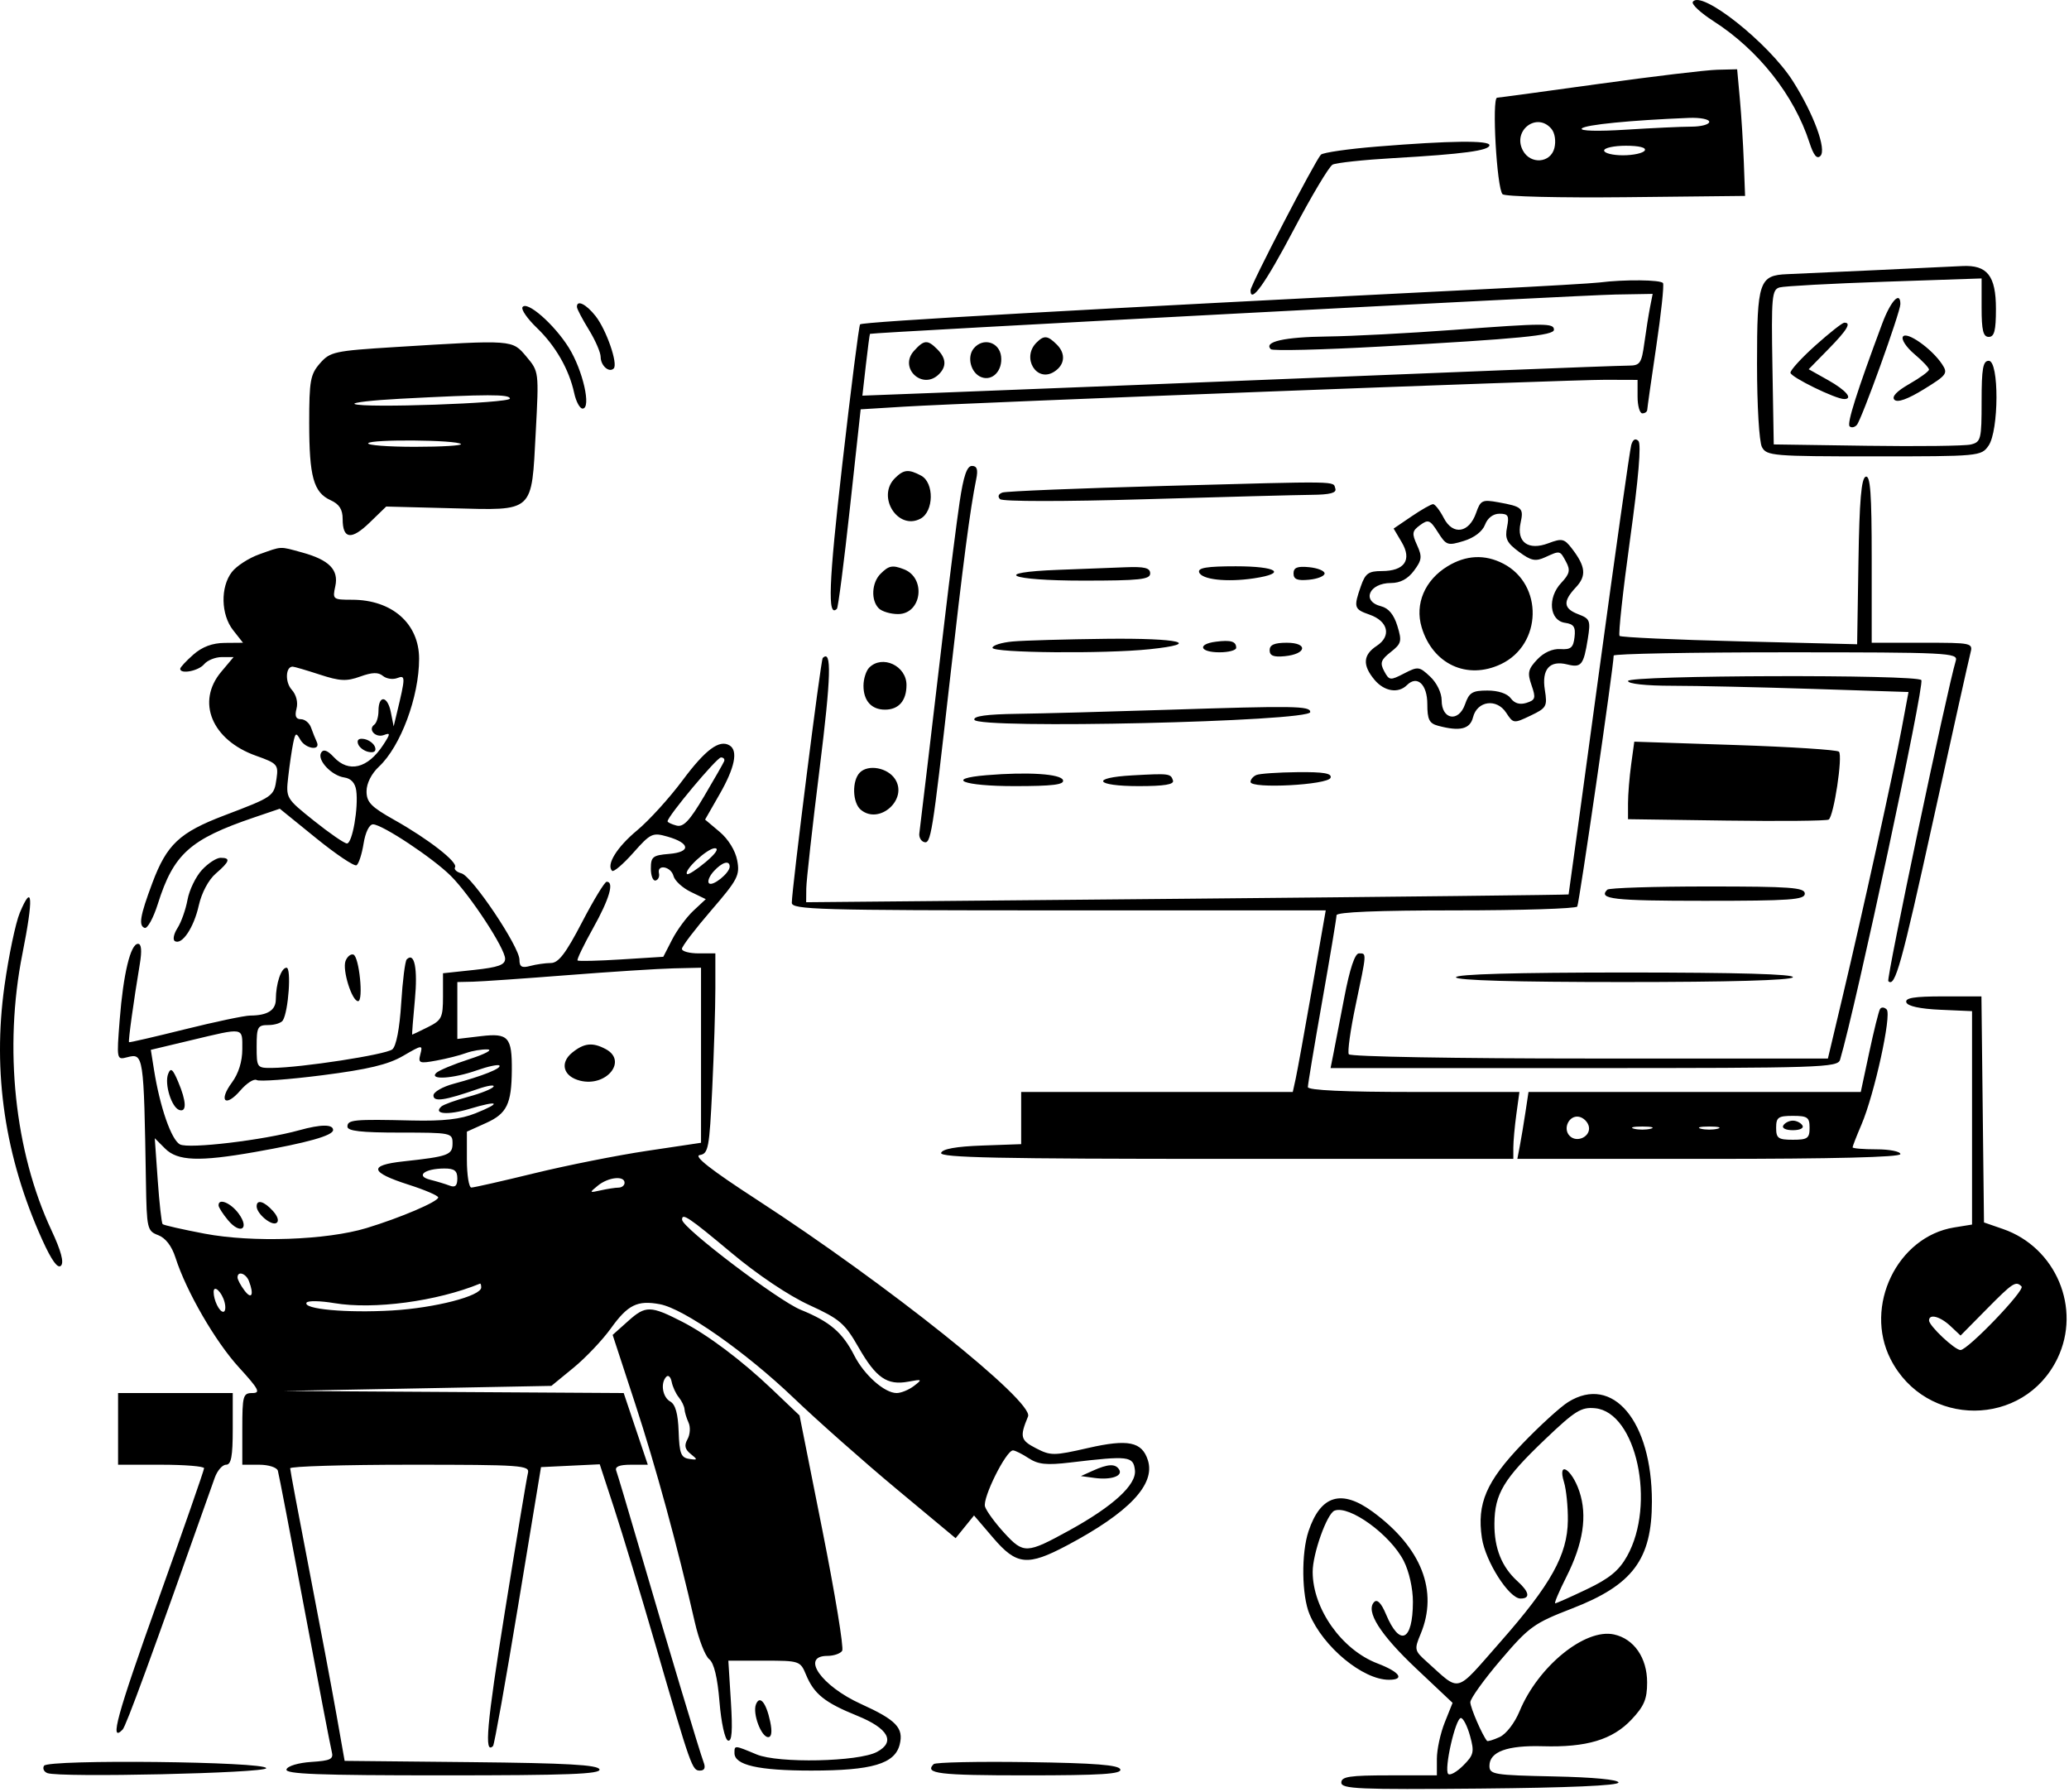 <svg width="433" height="375" viewBox="0 0 433 375" fill="none" xmlns="http://www.w3.org/2000/svg">
<path fill-rule="evenodd" clip-rule="evenodd" d="M354.268 0.402C353.965 0.892 355.913 2.701 358.596 4.423C367.999 10.457 375.47 19.909 378.683 29.838C379.548 32.511 380.244 33.362 380.972 32.634C382.314 31.292 379.58 23.861 375.207 16.966C370.137 8.973 355.921 -2.273 354.268 0.402ZM334.71 17.544C323.435 19.11 313.806 20.415 313.313 20.444C312.177 20.51 313.247 39.433 314.455 40.641C314.945 41.131 326.565 41.411 340.278 41.264L365.21 40.996L364.95 33.996C364.807 30.146 364.434 24.184 364.121 20.746L363.551 14.496L359.38 14.596C357.087 14.651 345.985 15.978 334.71 17.544ZM357.71 25.496C357.71 26.046 356.023 26.498 353.96 26.501C351.898 26.504 345.71 26.792 340.21 27.14C334.388 27.51 330.556 27.403 331.039 26.885C331.775 26.095 341.157 25.168 353.46 24.668C355.797 24.574 357.71 24.946 357.71 25.496ZM324.699 26.983C325.407 27.836 325.664 29.542 325.303 30.983C324.51 34.143 320.302 34.47 318.71 31.496C316.457 27.287 321.683 23.349 324.699 26.983ZM288.23 30.666C282.191 31.155 276.887 31.919 276.443 32.363C275.268 33.538 261.71 59.653 261.71 60.742C261.71 63.693 264.783 59.381 270.766 48.035C274.499 40.956 278.15 34.843 278.881 34.451C279.612 34.059 285.385 33.441 291.71 33.078C306.23 32.245 311.71 31.506 311.71 30.382C311.71 29.335 303.413 29.435 288.23 30.666ZM344.21 31.496C343.87 32.046 341.819 32.496 339.651 32.496C337.483 32.496 335.71 32.046 335.71 31.496C335.71 30.946 337.762 30.496 340.269 30.496C343.054 30.496 344.588 30.885 344.21 31.496ZM392.21 56.544C383.96 56.926 375.78 57.296 374.031 57.367C368.153 57.606 367.71 58.92 367.71 76.133C367.71 84.901 368.159 92.467 368.745 93.562C369.721 95.386 371.058 95.496 392.188 95.496C414.211 95.496 414.623 95.458 416.153 93.273C418.343 90.147 418.39 75.496 416.21 75.496C414.995 75.496 414.71 77.105 414.71 83.977C414.71 91.942 414.573 92.492 412.46 93.011C411.222 93.315 401.435 93.436 390.71 93.28L371.21 92.996L370.936 76.821C370.685 62.052 370.815 60.602 372.436 60.142C373.412 59.865 383.323 59.329 394.46 58.951L414.71 58.264V64.38C414.71 69.15 415.04 70.496 416.21 70.496C417.372 70.496 417.71 69.18 417.71 64.651C417.71 57.696 415.9 55.4 410.631 55.673C408.75 55.771 400.46 56.163 392.21 56.544ZM334.71 59.111C333.335 59.285 322.985 59.89 311.71 60.455C226.367 64.734 180.558 67.314 179.998 67.875C179.763 68.11 178.089 81.283 176.277 97.149C173.416 122.214 173.148 129.391 175.15 127.389C175.411 127.128 176.635 117.631 177.872 106.284L180.119 85.652L189.164 85.097C203.021 84.247 328.305 79.447 335.96 79.473L342.71 79.496V82.996C342.71 84.921 343.16 86.496 343.71 86.496C344.26 86.496 344.722 86.158 344.736 85.746C344.75 85.334 345.598 79.371 346.62 72.496C347.642 65.621 348.278 59.659 348.035 59.246C347.61 58.527 339.949 58.45 334.71 59.111ZM345.327 64.246C345.029 65.759 344.493 69.134 344.134 71.746C343.545 76.043 343.232 76.497 340.846 76.505C339.396 76.511 327.185 76.96 313.71 77.504C249.928 80.077 214.722 81.482 198.345 82.108L180.479 82.791L181.207 76.393C181.607 72.875 181.997 69.934 182.072 69.859C182.355 69.577 330.528 61.76 338.039 61.631L345.869 61.496L345.327 64.246ZM393.896 67.746C388.616 81.91 386.49 88.61 387.087 89.207C387.448 89.567 388.125 89.443 388.592 88.929C389.589 87.832 397.71 65.305 397.71 63.636C397.71 60.782 395.675 62.975 393.896 67.746ZM109.343 64.282C109.037 64.775 110.385 66.713 112.337 68.588C116.268 72.364 119.101 77.304 120.167 82.246C120.553 84.033 121.342 85.496 121.921 85.496C123.804 85.496 121.994 77.489 119.042 72.755C115.978 67.844 110.239 62.83 109.343 64.282ZM120.741 64.246C120.758 64.658 121.881 66.796 123.236 68.996C124.591 71.196 125.702 73.757 125.705 74.687C125.71 76.513 127.47 78.069 128.437 77.103C129.381 76.158 126.909 69.019 124.638 66.131C122.656 63.612 120.675 62.654 120.741 64.246ZM304.21 69.029C294.86 69.728 282.935 70.351 277.71 70.413C268.773 70.52 264.392 71.511 265.953 73.073C266.33 73.449 276.667 73.199 288.924 72.516C318.161 70.888 325.21 70.204 325.21 68.996C325.21 67.592 323.396 67.595 304.21 69.029ZM379.94 72.278C377.042 74.873 374.687 77.446 374.707 77.996C374.741 78.903 384.17 83.516 385.96 83.502C387.888 83.487 386.33 81.651 382.616 79.563L378.523 77.263L382.616 73.091C386.57 69.063 387.533 67.461 385.96 67.528C385.547 67.545 382.839 69.683 379.94 72.278ZM398.239 70.45C397.876 71.036 398.959 72.676 400.645 74.095C402.331 75.513 403.707 76.971 403.702 77.335C403.698 77.699 401.849 79.05 399.594 80.338C396.921 81.865 395.835 83.021 396.472 83.658C397.11 84.296 399.252 83.529 402.627 81.452C407.453 78.482 407.71 78.128 406.431 76.202C404.253 72.922 398.993 69.229 398.239 70.45ZM216.91 71.696C213.745 74.861 216.918 80.114 220.596 77.798C222.854 76.376 223.099 74.028 221.189 72.117C219.252 70.181 218.499 70.107 216.91 71.696ZM82.71 72.623C69.959 73.415 69.085 73.604 66.96 76.034C64.952 78.331 64.71 79.671 64.71 88.487C64.71 99.757 65.62 103.042 69.19 104.669C71.004 105.495 71.71 106.596 71.71 108.597C71.71 112.827 73.521 113.071 77.354 109.358L80.825 105.996L94.518 106.35C111.938 106.801 111.216 107.456 112.123 90.372C112.792 77.762 112.79 77.744 110.162 74.622C107.17 71.065 107.467 71.087 82.71 72.623ZM191.285 73.413C188.031 77.009 193.079 81.727 196.51 78.296C198.14 76.666 198.018 74.946 196.139 73.067C194.107 71.036 193.39 71.087 191.285 73.413ZM203.79 72.9C202.29 74.707 203.177 78.077 205.375 78.921C207.702 79.814 209.856 77.554 209.511 74.582C209.159 71.558 205.738 70.552 203.79 72.9ZM106.71 83.406C106.71 84.377 75.897 85.449 74.21 84.537C73.66 84.239 77.935 83.747 83.71 83.442C101.966 82.478 106.71 82.471 106.71 83.406ZM96.462 92.914C96.782 93.234 92.442 93.496 86.818 93.496C81.194 93.496 76.8 93.158 77.055 92.746C77.588 91.882 95.586 92.038 96.462 92.914ZM341.38 93.145C341.089 94.163 338.037 115.696 334.597 140.996C331.158 166.296 328.313 187.071 328.277 187.162C328.24 187.253 292.323 187.657 248.46 188.061L168.71 188.794L168.739 185.895C168.755 184.301 170.018 172.957 171.547 160.687C173.929 141.569 174.088 135.785 172.18 137.693C171.77 138.103 165.71 186.071 165.71 188.906C165.71 190.34 171.177 190.496 221.58 190.496H277.45L274.611 206.716C273.05 215.637 271.497 224.187 271.162 225.716L270.551 228.496H242.131H213.71V233.956V239.415L205.54 239.706C200.111 239.899 197.232 240.415 196.957 241.246C196.629 242.237 209.006 242.496 256.627 242.496H316.71V240.136C316.71 238.837 316.996 235.687 317.346 233.136L317.982 228.496H295.846C281.445 228.496 273.71 228.139 273.71 227.474C273.71 226.913 275.06 218.822 276.71 209.496C278.36 200.17 279.71 192.079 279.71 191.518C279.71 190.849 288.34 190.496 304.651 190.496C318.369 190.496 329.815 190.135 330.088 189.693C330.499 189.028 337.71 139.344 337.71 137.179C337.71 136.803 353.94 136.496 373.777 136.496C407.664 136.496 409.813 136.602 409.311 138.246C407.515 144.141 394.726 204.845 395.184 205.303C396.59 206.709 397.922 201.931 404.612 171.496C408.541 153.621 412.023 137.984 412.349 136.746C412.938 134.517 412.846 134.496 402.327 134.496H391.71V116.913C391.71 103.291 391.428 99.423 390.46 99.745C389.539 100.051 389.138 104.715 388.936 117.485L388.661 134.81L364.069 134.203C350.544 133.87 339.238 133.357 338.945 133.064C338.651 132.771 339.638 123.692 341.136 112.889C342.908 100.114 343.52 92.906 342.885 92.271C342.25 91.636 341.724 91.942 341.38 93.145ZM200.836 105.008C200.221 109.139 198.806 120.277 197.691 129.758C194.818 154.19 192.615 172.762 192.397 174.392C192.294 175.16 192.719 175.967 193.341 176.186C194.813 176.703 195.095 174.959 198.71 142.996C201.605 117.396 203.035 106.473 204.307 100.246C204.716 98.247 204.471 97.496 203.411 97.496C202.362 97.496 201.64 99.605 200.836 105.008ZM187.281 100.067C183.411 103.938 187.921 111.059 192.643 108.532C195.443 107.033 195.532 101.007 192.776 99.531C190.148 98.125 189.124 98.225 187.281 100.067ZM243.71 101.682C225.835 102.169 210.572 102.79 209.793 103.064C208.943 103.363 208.742 103.916 209.293 104.448C209.825 104.962 222.588 104.969 239.71 104.463C255.935 103.984 271.61 103.571 274.543 103.544C278.35 103.51 279.757 103.138 279.46 102.246C278.922 100.627 281.187 100.663 243.71 101.682ZM308.919 107.327C307.451 111.537 304.063 112.079 302.164 108.408C301.336 106.806 300.325 105.496 299.916 105.496C299.508 105.496 297.483 106.645 295.417 108.049L291.66 110.602L293.362 113.484C295.541 117.174 293.928 119.496 289.185 119.496C286.406 119.496 285.738 119.976 284.808 122.645C283.253 127.104 283.367 127.48 286.61 128.611C290.525 129.976 291.249 133.097 288.125 135.144C285.247 137.03 285.103 139.189 287.654 142.246C289.686 144.683 292.638 145.168 294.443 143.363C296.584 141.222 298.71 143.207 298.71 147.348C298.71 150.562 299.113 151.371 300.96 151.866C305.535 153.092 307.651 152.58 308.274 150.097C309.138 146.654 313.207 146.079 315.198 149.118C316.706 151.419 316.783 151.429 320.311 149.747C323.669 148.145 323.856 147.811 323.308 144.384C322.613 140.036 324.307 138.106 328.005 139.034C330.935 139.769 331.42 139.164 332.298 133.673C332.907 129.862 332.754 129.463 330.334 128.543C327.164 127.338 327.024 125.855 329.804 122.896C332.063 120.491 331.853 118.519 328.936 114.741C327.366 112.709 326.883 112.604 324.032 113.68C319.835 115.265 317.343 113.442 318.224 109.432C318.911 106.306 318.589 106.007 313.567 105.102C310.205 104.496 309.846 104.668 308.919 107.327ZM315.39 110.348C314.918 112.707 315.347 113.591 317.874 115.459C320.427 117.347 321.329 117.535 323.366 116.607C326.53 115.165 326.454 115.148 327.76 117.59C328.683 119.315 328.499 120.091 326.719 121.986C323.808 125.085 324.266 129.862 327.519 130.323C329.371 130.586 329.767 131.18 329.519 133.323C329.265 135.523 328.742 135.965 326.563 135.822C324.908 135.713 323.084 136.534 321.695 138.012C319.789 140.041 319.622 140.806 320.523 143.391C321.453 146.059 321.332 146.481 319.468 147.073C318.077 147.514 316.96 147.191 316.176 146.119C315.452 145.129 313.549 144.496 311.298 144.496C308.126 144.496 307.464 144.903 306.598 147.387C305.265 151.212 301.71 150.606 301.71 146.554C301.71 144.988 300.698 142.894 299.312 141.592C297.031 139.449 296.765 139.416 293.85 140.923C290.942 142.427 290.731 142.403 289.684 140.447C288.759 138.719 288.98 138.072 291.052 136.442C293.302 134.671 293.427 134.183 292.441 130.972C291.715 128.606 290.594 127.254 289.035 126.863C284.873 125.818 286.497 121.996 291.102 121.996C293.043 121.996 294.625 121.151 295.913 119.426C297.579 117.194 297.664 116.49 296.56 114.067C295.441 111.611 295.517 111.11 297.196 109.883C298.913 108.627 299.285 108.776 300.939 111.389C302.673 114.128 302.974 114.228 306.343 113.194C308.529 112.523 310.249 111.208 310.785 109.797C311.324 108.381 312.487 107.496 313.81 107.496C315.641 107.496 315.875 107.92 315.39 110.348ZM54.248 115.995C52.069 116.771 49.492 118.439 48.521 119.701C46.101 122.845 46.225 128.61 48.783 131.861L50.855 134.496L47.033 134.528C44.445 134.549 42.321 135.341 40.46 136.98C38.948 138.311 37.71 139.647 37.71 139.948C37.71 141.137 41.538 140.408 42.71 138.996C43.395 138.171 45.065 137.496 46.421 137.496H48.888L46.299 140.573C41.01 146.858 44.33 154.858 53.59 158.147C58.03 159.724 58.289 160.012 57.874 162.911C57.34 166.651 57.271 166.7 46.927 170.635C37.568 174.196 34.898 176.705 31.879 184.774C29.32 191.613 28.963 193.701 30.271 194.163C30.855 194.368 32.096 192.113 33.029 189.152C36.324 178.701 39.757 175.614 53.143 171.063L58.554 169.224L66.168 175.397C70.355 178.792 74.156 181.338 74.614 181.055C75.072 180.772 75.737 178.73 76.09 176.518C76.468 174.155 77.283 172.496 78.067 172.496C79.977 172.496 90.641 179.567 94.379 183.313C98.444 187.385 105.71 198.485 105.71 200.621C105.71 201.904 104.288 202.415 99.21 202.959L92.71 203.655V208.502C92.71 212.941 92.444 213.482 89.556 214.923C87.822 215.788 86.342 216.496 86.268 216.496C86.193 216.496 86.443 213.234 86.822 209.246C87.448 202.66 86.741 199.132 85.12 200.753C84.777 201.096 84.256 205.226 83.962 209.931C83.633 215.218 82.924 218.904 82.106 219.582C80.787 220.677 63.122 223.404 56.96 223.464C53.77 223.495 53.71 223.413 53.71 218.996C53.71 214.892 53.925 214.496 56.151 214.496C57.494 214.496 58.863 214.057 59.195 213.52C60.374 211.612 61.012 202.496 59.966 202.496C58.848 202.496 57.745 205.762 57.724 209.139C57.709 211.398 55.977 212.489 52.378 212.507C51.186 212.512 45.035 213.805 38.71 215.379C32.385 216.953 27.118 218.169 27.006 218.081C26.8 217.92 27.949 209.575 29.256 201.746C29.726 198.93 29.601 197.496 28.885 197.496C27.317 197.496 25.803 203.773 25.049 213.404C24.396 221.738 24.41 221.808 26.611 221.232C30.048 220.333 30.103 220.7 30.541 247.271C30.703 257.128 30.808 257.583 33.112 258.459C34.653 259.045 35.951 260.739 36.733 263.184C38.983 270.216 45.051 280.708 50.002 286.125C54.174 290.69 54.596 291.496 52.81 291.496C50.863 291.496 50.71 292.043 50.71 298.996V306.496H54.241C56.199 306.496 57.941 307.053 58.15 307.746C58.357 308.434 60.872 321.529 63.738 336.846C66.605 352.164 69.166 365.525 69.431 366.538C69.842 368.107 69.209 368.424 65.139 368.687C62.45 368.861 60.187 369.542 59.955 370.246C59.631 371.229 66.624 371.496 92.71 371.496C118.799 371.496 125.788 371.229 125.46 370.246C125.144 369.297 118.671 368.932 98.585 368.73L72.125 368.464L70.403 358.73C69.457 353.376 66.895 339.771 64.712 328.496C62.528 317.221 60.735 307.659 60.726 307.246C60.717 306.833 72.012 306.496 85.827 306.496C109.255 306.496 110.913 306.614 110.486 308.246C110.235 309.208 108.065 322.241 105.664 337.207C101.842 361.029 101.295 367.244 103.186 365.353C103.448 365.091 105.813 351.854 108.442 335.936L113.222 306.996L119.368 306.701L125.515 306.406L128.559 315.701C130.233 320.813 134.085 333.546 137.119 343.996C144.642 369.908 144.849 370.496 146.485 370.496C147.446 370.496 147.7 369.914 147.25 368.746C146.46 366.695 139.689 344.143 133.666 323.496C131.34 315.521 129.225 308.434 128.966 307.746C128.645 306.893 129.62 306.496 132.034 306.496H135.573L133.051 298.996L130.529 291.496L94.87 291.277L59.21 291.057L87.304 290.527L115.398 289.996L120.02 286.207C122.562 284.123 126.078 280.419 127.833 277.975C131.397 273.011 133.395 272.027 138.108 272.911C143.126 273.852 156.037 282.895 166.08 292.502C171.102 297.306 180.786 305.878 187.6 311.552L199.99 321.868L201.917 319.489L203.843 317.11L207.854 321.803C212.748 327.528 215.042 327.761 223.319 323.373C236.245 316.52 241.84 310.631 240.233 305.569C238.998 301.677 236.1 301.08 227.727 302.992C220.522 304.638 219.89 304.64 216.798 303.042C213.553 301.363 213.379 300.662 215.148 296.391C216.425 293.309 185.738 268.791 158.324 250.99C148.813 244.814 145.089 241.902 146.439 241.696C148.244 241.421 148.458 240.288 149.057 227.788C149.416 220.304 149.71 210.876 149.71 206.838V199.496H146.21C144.285 199.496 142.71 199.072 142.71 198.553C142.71 198.034 145.458 194.425 148.817 190.532C154.403 184.058 154.87 183.161 154.283 180.035C153.9 177.992 152.419 175.587 150.602 174.058L147.561 171.5L150.636 166.126C153.778 160.634 154.498 157.101 152.701 155.99C150.568 154.672 147.645 156.839 142.842 163.295C140.1 166.98 135.83 171.679 133.353 173.737C129.101 177.27 126.825 180.945 128.101 182.22C128.416 182.536 130.408 180.84 132.526 178.453C136.169 174.348 136.561 174.164 139.716 175.069C144.478 176.435 144.636 178.302 140.022 178.682C136.606 178.963 136.21 179.282 136.21 181.746C136.21 183.258 136.657 184.383 137.203 184.246C137.749 184.109 138.067 183.434 137.909 182.746C137.452 180.756 140.425 181.299 140.949 183.301C141.208 184.294 142.835 185.791 144.564 186.628L147.707 188.15L145.111 190.573C143.683 191.906 141.683 194.619 140.666 196.602L138.817 200.207L130.013 200.761C125.171 201.065 121.056 201.164 120.869 200.98C120.681 200.797 122.144 197.757 124.119 194.225C127.537 188.114 128.598 184.482 126.96 184.508C126.548 184.514 124.222 188.339 121.792 193.008C118.41 199.506 116.886 201.499 115.292 201.51C114.147 201.517 112.197 201.795 110.96 202.126C109.201 202.598 108.71 202.312 108.71 200.816C108.71 198.099 98.792 183.33 96.578 182.751C95.563 182.486 94.955 181.909 95.226 181.47C95.876 180.418 89.647 175.571 82.46 171.534C77.653 168.834 76.71 167.858 76.71 165.575C76.71 163.924 77.737 161.886 79.307 160.42C83.846 156.184 87.71 145.804 87.71 137.848C87.71 130.48 82.042 125.496 73.663 125.496C69.676 125.496 69.57 125.411 70.168 122.685C70.927 119.229 68.889 117.154 63.21 115.601C58.419 114.291 59.118 114.26 54.248 115.995ZM302.947 118.493C298.172 121.404 296.06 126.382 297.525 131.271C299.835 138.981 307.048 142.328 314.122 138.971C322.738 134.882 323.031 122.299 314.611 117.945C310.756 115.951 306.812 116.136 302.947 118.493ZM184.281 120.067C182.416 121.932 182.227 125.613 183.91 127.296C184.57 127.956 186.381 128.496 187.935 128.496C192.903 128.496 193.888 120.93 189.156 119.114C186.757 118.193 186.009 118.34 184.281 120.067ZM221.46 119.241C207.21 119.783 211.196 121.496 226.71 121.496C238.488 121.496 240.71 121.258 240.71 119.996C240.71 118.827 239.551 118.541 235.46 118.702C232.573 118.815 226.273 119.057 221.46 119.241ZM250.954 119.746C251.46 121.287 256.733 121.87 262.434 121.015C269.482 119.958 267.273 118.496 258.627 118.496C252.608 118.496 250.648 118.815 250.954 119.746ZM270.71 119.996C270.71 121.229 271.497 121.547 273.96 121.309C275.748 121.137 277.21 120.546 277.21 119.996C277.21 119.446 275.748 118.855 273.96 118.683C271.497 118.445 270.71 118.763 270.71 119.996ZM211.96 134.228C209.622 134.439 207.71 135.035 207.71 135.553C207.71 136.627 231.116 136.841 240.563 135.854C251.829 134.676 246.899 133.494 231.46 133.671C223.073 133.767 214.298 134.018 211.96 134.228ZM254.46 134.277C250.494 134.785 251.072 136.496 255.21 136.496C257.135 136.496 258.71 136.073 258.71 135.555C258.71 134.209 257.599 133.875 254.46 134.277ZM265.71 136.059C265.71 137.215 266.538 137.541 268.883 137.309C273.467 136.857 273.812 134.496 269.293 134.496C266.71 134.496 265.71 134.932 265.71 136.059ZM181.91 139.696C181.25 140.356 180.71 142.066 180.71 143.496C180.71 146.64 182.38 148.496 185.21 148.496C188.084 148.496 189.71 146.629 189.71 143.331C189.71 139.312 184.652 136.954 181.91 139.696ZM66.897 141.152C71.129 142.536 72.52 142.605 75.383 141.57C77.884 140.665 79.164 140.628 80.132 141.431C80.86 142.036 82.211 142.241 83.134 141.887C84.885 141.215 84.88 141.638 83.048 149.246L82.386 151.996L81.788 148.996C81.103 145.558 79.21 145.375 79.21 148.746C79.21 149.984 78.815 151.283 78.332 151.634C76.921 152.66 78.62 154.468 80.366 153.798C81.744 153.269 81.72 153.551 80.193 155.882C76.966 160.807 72.987 161.784 69.854 158.421C68.535 157.004 67.698 156.707 67.218 157.484C66.284 158.995 69.366 162.305 72.064 162.69C73.456 162.888 74.33 163.842 74.55 165.403C75.053 168.959 73.737 176.496 72.614 176.496C72.078 176.496 68.979 174.366 65.726 171.763C59.822 167.039 59.813 167.023 60.326 162.513C60.608 160.029 61.07 156.877 61.353 155.51C61.806 153.316 61.98 153.228 62.838 154.76C63.94 156.73 67.199 157.188 66.294 155.246C65.973 154.559 65.434 153.209 65.094 152.246C64.755 151.283 63.802 150.496 62.977 150.496C61.921 150.496 61.648 149.841 62.055 148.283C62.403 146.955 62.001 145.37 61.051 144.32C59.625 142.745 59.753 139.496 61.241 139.496C61.567 139.496 64.112 140.241 66.897 141.152ZM340.71 142.496C340.71 143.09 344.462 143.497 349.96 143.499C355.047 143.5 368.255 143.794 379.311 144.153L399.412 144.804L397.992 152.4C396.295 161.478 389.79 190.993 385.573 208.746L382.544 221.496H332.686C304.623 221.496 282.588 221.107 282.278 220.606C281.975 220.116 282.617 215.504 283.703 210.356C286.063 199.174 286.043 199.496 284.404 199.496C283.551 199.496 282.483 202.705 281.327 208.746C280.353 213.834 279.309 219.233 279.008 220.746L278.46 223.496H331.518C381.185 223.496 384.608 223.384 385.092 221.746C388.431 210.448 402.782 143.421 402.098 142.315C401.344 141.094 340.71 141.273 340.71 142.496ZM244.21 148.529C232.11 148.921 218.01 149.3 212.877 149.369C206.504 149.456 203.661 149.85 203.915 150.611C204.581 152.608 274.21 151.008 274.21 148.996C274.21 147.714 270.908 147.663 244.21 148.529ZM74.928 155.65C75.174 156.391 76.178 157.151 77.158 157.342C78.298 157.562 78.779 157.202 78.492 156.342C78.246 155.601 77.242 154.841 76.262 154.65C75.122 154.43 74.641 154.79 74.928 155.65ZM341.366 159.986C341.005 162.62 340.71 166.27 340.71 168.096V171.417L361.309 171.707C372.639 171.866 382.267 171.771 382.705 171.496C383.773 170.825 385.689 158.185 384.857 157.292C384.496 156.904 374.711 156.274 363.112 155.892L342.023 155.196L341.366 159.986ZM151.543 159.305C151.36 159.75 149.463 163.067 147.327 166.677C144.313 171.771 143.027 173.13 141.577 172.751C140.55 172.482 139.71 172.081 139.71 171.858C139.71 170.814 150.012 158.496 150.885 158.496C151.43 158.496 151.727 158.86 151.543 159.305ZM179.953 161.653C178.263 163.343 178.383 167.98 180.155 169.45C184.048 172.682 190.097 167.232 187.309 163.005C185.743 160.633 181.714 159.892 179.953 161.653ZM206.46 162.21C197.612 162.947 201.564 164.496 212.293 164.496C220.313 164.496 222.777 164.193 222.464 163.246C222.032 161.935 215.127 161.488 206.46 162.21ZM236.96 162.247C228.128 162.734 229.172 164.496 238.293 164.496C243.703 164.496 245.763 164.156 245.481 163.309C244.995 161.852 244.725 161.818 236.96 162.247ZM262.96 162.158C262.273 162.436 261.71 163.093 261.71 163.62C261.71 165.107 277.962 164.259 278.463 162.746C278.77 161.817 276.991 161.516 271.543 161.575C267.51 161.618 263.648 161.881 262.96 162.158ZM147.672 180.398C145.768 181.995 144.021 183.118 143.789 182.895C143.022 182.153 148.031 177.496 149.597 177.496C150.538 177.496 149.793 178.621 147.672 180.398ZM42.267 182.029C40.977 183.421 39.615 186.234 39.241 188.279C38.868 190.323 37.925 192.985 37.147 194.194C36.369 195.403 36.117 196.63 36.587 196.92C38.068 197.835 40.555 194.143 41.599 189.481C42.196 186.817 43.64 184.102 45.157 182.794C48.101 180.255 48.332 179.496 46.162 179.496C45.311 179.496 43.558 180.636 42.267 182.029ZM152.71 181.341C152.71 182.681 149.119 185.572 148.377 184.829C148.008 184.46 148.451 183.334 149.363 182.327C151.112 180.395 152.71 179.924 152.71 181.341ZM336.377 186.163C334.403 188.136 337.536 188.496 356.71 188.496C374.71 188.496 377.71 188.282 377.71 186.996C377.71 185.712 374.784 185.496 357.377 185.496C346.193 185.496 336.743 185.796 336.377 186.163ZM4.143 191.003C3.266 193.101 1.825 199.967 0.941 206.26C-1.61 224.409 1.025 242.149 8.84 259.427C10.796 263.751 12.079 265.527 12.757 264.849C13.436 264.17 12.782 261.736 10.761 257.418C3.051 240.942 0.774 219.263 4.688 199.604C7.033 187.827 6.827 184.578 4.143 191.003ZM72.315 201.083C71.601 202.945 73.645 209.496 74.94 209.496C76.113 209.496 75.171 200.15 73.958 199.745C73.407 199.562 72.668 200.164 72.315 201.083ZM146.71 220.812V239.128L135.42 240.816C129.211 241.744 118.608 243.852 111.859 245.5C105.111 247.148 99.166 248.496 98.649 248.496C98.133 248.496 97.71 245.864 97.71 242.648V236.8L101.731 234.986C106.067 233.031 107.052 231.019 107.113 223.996C107.174 217.014 106.39 216.137 100.689 216.812L95.71 217.402V211.449V205.496L98.96 205.422C100.747 205.381 109.635 204.766 118.71 204.055C127.785 203.344 137.798 202.702 140.96 202.629L146.71 202.496V220.812ZM304.71 204.496C304.71 205.144 317.024 205.496 339.651 205.496C361.866 205.496 374.817 205.132 375.21 204.496C375.618 203.836 363.72 203.496 340.269 203.496C317.23 203.496 304.71 203.848 304.71 204.496ZM398.956 209.746C399.218 210.537 401.817 211.104 406.04 211.292L412.71 211.587V233.914V256.24L408.96 256.847C397.053 258.772 390.023 273.348 395.666 284.41C403.021 298.826 423.571 298.744 430.577 284.27C435.65 273.791 430.275 261.009 419.18 257.17L415.21 255.796L414.942 232.146L414.674 208.496H406.609C400.603 208.496 398.649 208.815 398.956 209.746ZM393.442 211.159C393.171 211.619 392.155 215.709 391.185 220.246L389.421 228.496H354.653H319.886L319.244 232.746C318.892 235.084 318.366 238.234 318.077 239.746L317.551 242.496H357.631C383.684 242.496 397.71 242.146 397.71 241.496C397.71 240.946 395.46 240.496 392.71 240.496C389.96 240.496 387.71 240.308 387.71 240.079C387.71 239.85 388.545 237.712 389.565 235.329C392.279 228.988 395.933 212.319 394.846 211.232C394.345 210.731 393.714 210.698 393.442 211.159ZM50.71 219.536C50.71 222.119 49.924 224.64 48.531 226.524C45.67 230.394 47.176 231.814 50.297 228.188C51.626 226.644 53.167 225.66 53.72 226.002C54.274 226.345 60.461 225.891 67.469 224.994C77.057 223.766 81.238 222.764 84.362 220.944C88.377 218.606 88.497 218.594 87.977 220.582C87.482 222.477 87.743 222.582 91.325 221.927C93.462 221.536 96.252 220.829 97.525 220.356C98.798 219.883 100.823 219.541 102.025 219.596C103.227 219.651 101.519 220.564 98.231 221.625C94.942 222.686 91.815 223.991 91.281 224.525C89.771 226.035 94.849 225.711 99.74 223.985C102.095 223.154 104.239 222.692 104.505 222.957C105.071 223.524 100.952 225.171 94.96 226.774C92.622 227.399 90.71 228.501 90.71 229.222C90.71 230.635 93.023 230.299 100 227.874C102.085 227.149 103.559 226.931 103.276 227.389C102.993 227.847 100.612 228.8 97.986 229.506C95.359 230.213 92.833 231.124 92.373 231.531C90.558 233.134 93.726 233.396 98.297 232.02C104.415 230.179 105.11 230.719 99.507 232.961C96.377 234.213 92.791 234.618 86.215 234.464C74.007 234.176 72.71 234.3 72.711 235.746C72.713 236.67 75.579 236.996 83.708 236.996C94.416 236.996 94.704 237.054 94.707 239.227C94.71 241.68 93.857 241.994 84.403 243.022C77.056 243.822 77.399 245.303 85.532 247.905C88.93 248.992 91.71 250.189 91.71 250.565C91.71 251.442 83.804 254.818 76.71 256.971C68.352 259.508 52.834 260.046 42.822 258.146C38.209 257.271 34.254 256.373 34.033 256.152C33.812 255.931 33.352 251.796 33.01 246.963L32.39 238.176L34.55 240.336C37.161 242.947 41.654 243.119 53.372 241.057C64.352 239.124 69.71 237.616 69.71 236.457C69.71 235.228 67.162 235.243 62.639 236.499C55.123 238.587 39.485 240.446 37.658 239.468C35.851 238.501 33.466 231.639 32.226 223.837L31.565 219.679L39.888 217.694C51.246 214.985 50.71 214.894 50.71 219.536ZM119.76 220.255C117.09 222.416 117.878 225.249 121.394 226.132C126.902 227.514 131.395 222.003 126.776 219.531C124.024 218.058 122.246 218.242 119.76 220.255ZM35.19 224.713C34.374 226.809 35.891 231.723 37.523 232.267C39.115 232.798 39.021 230.459 37.285 226.361C36.141 223.661 35.727 223.335 35.19 224.713ZM332.522 235.761C332.92 237.827 330.034 239.22 328.51 237.696C326.986 236.172 328.379 233.286 330.445 233.684C331.403 233.868 332.338 234.803 332.522 235.761ZM378.71 235.996C378.71 238.186 378.277 238.496 375.21 238.496C372.143 238.496 371.71 238.186 371.71 235.996C371.71 233.806 372.143 233.496 375.21 233.496C378.277 233.496 378.71 233.806 378.71 235.996ZM373.21 235.496C372.858 236.065 373.719 236.496 375.21 236.496C376.701 236.496 377.562 236.065 377.21 235.496C376.87 234.946 375.97 234.496 375.21 234.496C374.45 234.496 373.55 234.946 373.21 235.496ZM345.46 236.185C344.498 236.437 342.922 236.437 341.96 236.185C340.998 235.934 341.785 235.728 343.71 235.728C345.635 235.728 346.422 235.934 345.46 236.185ZM359.46 236.185C358.498 236.437 356.922 236.437 355.96 236.185C354.998 235.934 355.785 235.728 357.71 235.728C359.635 235.728 360.422 235.934 359.46 236.185ZM95.71 246.603C95.71 248.12 95.264 248.539 94.117 248.099C93.241 247.763 91.398 247.205 90.022 246.859C86.906 246.077 88.836 244.534 92.96 244.511C95.095 244.499 95.71 244.967 95.71 246.603ZM130.71 247.496C130.71 248.046 130.148 248.502 129.46 248.51C128.773 248.517 127.085 248.776 125.71 249.084C123.297 249.625 123.278 249.59 125.151 248.07C127.322 246.31 130.71 245.96 130.71 247.496ZM45.743 252.246C45.762 252.658 46.649 254.043 47.715 255.322C50.288 258.409 52.306 257.192 49.961 253.967C48.307 251.692 45.671 250.616 45.743 252.246ZM53.71 252.425C53.71 253.963 56.8 256.558 57.856 255.906C58.439 255.546 58.138 254.522 57.12 253.397C55.277 251.36 53.71 250.913 53.71 252.425ZM153.063 262.151C158.548 266.741 165.065 271.113 169.341 273.071C175.748 276.005 176.797 276.905 179.668 281.923C183.331 288.326 185.665 289.937 190.082 289.114C193.012 288.568 193.087 288.625 191.269 290.014C190.201 290.829 188.574 291.496 187.654 291.496C185.117 291.496 180.878 287.745 178.789 283.651C176.311 278.797 173.699 276.567 167.568 274.071C162.875 272.161 142.847 256.968 142.752 255.246C142.666 253.699 144.15 254.693 153.063 262.151ZM52.103 268.078C53.196 270.927 52.677 272.037 51.178 270.055C50.371 268.987 49.71 267.75 49.71 267.305C49.71 265.873 51.476 266.444 52.103 268.078ZM100.71 269.402C100.71 271.191 91.039 273.69 82.072 274.218C72.535 274.78 63.32 273.936 64.16 272.576C64.429 272.141 67.026 272.187 69.93 272.678C78.194 274.075 91.422 272.307 100.46 268.599C100.598 268.542 100.71 268.904 100.71 269.402ZM423.071 269.191C423.85 269.969 411.819 282.496 410.294 282.496C409.097 282.496 403.71 277.433 403.71 276.309C403.71 274.846 406.037 275.455 408.194 277.481L410.307 279.466L415.725 273.981C421.263 268.373 421.863 267.982 423.071 269.191ZM46.996 272.48C47.286 273.589 47.163 274.496 46.723 274.496C45.894 274.496 44.71 272.061 44.71 270.355C44.71 268.725 46.433 270.327 46.996 272.48ZM131.529 276.367L128.213 279.33L132.908 293.663C137.242 306.892 141.762 323.45 145.421 339.496C146.236 343.071 147.587 346.534 148.423 347.191C149.427 347.981 150.157 351.005 150.576 356.111C150.935 360.484 151.706 363.999 152.352 364.213C153.176 364.486 153.346 362.209 152.961 356.043L152.428 347.496H159.948C167.319 347.496 167.491 347.554 168.68 350.424C170.356 354.47 172.592 356.266 179.373 359.013C185.936 361.673 187.477 364.48 183.53 366.592C179.658 368.664 162.874 369.013 158.338 367.116C153.664 365.161 153.71 365.163 153.71 366.835C153.71 369.354 158.725 370.496 169.789 370.496C182.494 370.496 187.272 369.089 188.286 365.049C189.159 361.573 187.565 359.904 180.174 356.553C171.878 352.791 167.482 346.496 173.151 346.496C174.494 346.496 175.89 346.013 176.255 345.423C176.62 344.833 174.76 333.512 172.123 320.266L167.327 296.182L161.569 290.699C155.205 284.64 148.064 279.279 142.71 276.542C136.157 273.192 135.1 273.175 131.529 276.367ZM142.053 292.382C142.673 293.144 143.212 294.269 143.252 294.882C143.292 295.494 143.674 296.756 144.101 297.685C144.528 298.614 144.432 300.171 143.887 301.144C143.153 302.456 143.324 303.256 144.554 304.244C146.061 305.456 146.03 305.549 144.21 305.273C142.521 305.018 142.181 304.128 142.026 299.56C141.899 295.834 141.354 293.877 140.276 293.273C138.639 292.357 138.171 289.373 139.46 288.073C139.872 287.657 140.371 288.144 140.568 289.156C140.764 290.168 141.433 291.619 142.053 292.382ZM24.71 298.996V306.496H33.71C38.66 306.496 42.71 306.825 42.71 307.226C42.71 307.628 38.388 320.031 33.105 334.788C24.456 358.952 22.846 364.813 25.651 361.929C26.394 361.166 31.443 347.37 44.933 309.246C45.468 307.734 46.537 306.496 47.308 306.496C48.386 306.496 48.71 304.763 48.71 298.996V291.496H36.71H24.71V298.996ZM328.21 293.364C326.56 294.387 322.218 298.345 318.56 302.159C311.038 310.004 309.053 314.631 310.13 321.814C310.871 326.749 315.81 334.496 318.216 334.496C320.307 334.496 320.076 333.138 317.608 330.903C314.276 327.888 312.707 323.975 312.752 318.796C312.806 312.562 314.675 309.46 323.363 301.175C329.651 295.18 330.917 294.394 333.831 294.675C342.462 295.51 346.612 314.781 340.502 325.652C338.813 328.657 336.814 330.299 332.105 332.546C328.705 334.169 325.72 335.496 325.472 335.496C325.223 335.496 326.274 333.009 327.808 329.968C331.349 322.947 332.23 317.15 330.526 312.073C328.943 307.354 325.899 305.504 327.307 310.116C327.791 311.7 328.157 315.333 328.12 318.189C328.028 325.359 324.59 331.54 314.012 343.553C304.317 354.562 305.806 354.165 298.552 347.676C296.016 345.408 295.959 345.144 297.302 341.929C301.057 332.942 297.503 323.847 287.31 316.36C280.751 311.543 276.385 312.852 273.852 320.395C272.306 324.998 272.411 333.847 274.058 337.778C276.94 344.655 285.225 351.496 290.67 351.496C294.097 351.496 292.952 349.86 288.274 348.073C280.797 345.218 274.736 336.659 274.716 328.928C274.705 325.125 277.707 316.711 279.29 316.104C282.399 314.911 290.979 321.143 293.776 326.625C294.902 328.833 295.704 332.416 295.695 335.206C295.668 343.462 292.94 344.685 290.04 337.742C289.094 335.478 288.229 334.577 287.604 335.202C285.714 337.092 288.809 342.004 296.398 349.16L303.996 356.324L302.353 360.43C301.449 362.689 300.71 366.102 300.71 368.016V371.496H290.71C282.443 371.496 280.71 371.759 280.71 373.011C280.71 374.336 284.354 374.493 309.711 374.261C328.199 374.092 338.712 373.634 338.714 372.996C338.715 372.392 333.364 371.886 325.213 371.718C312.62 371.458 311.71 371.309 311.71 369.503C311.71 366.55 315.424 365.185 322.868 365.402C332.039 365.67 337.459 364.042 341.436 359.826C344.087 357.014 344.71 355.537 344.71 352.06C344.71 346.901 341.972 342.932 337.779 342.011C331.733 340.683 321.904 348.67 318.016 358.07C316.996 360.538 315.202 362.862 313.84 363.483C312.526 364.081 311.342 364.442 311.208 364.283C310.211 363.107 307.71 357.326 307.71 356.198C307.71 355.43 310.573 351.446 314.072 347.345C320.007 340.389 321.008 339.667 328.992 336.58C341.701 331.667 345.71 326.303 345.71 314.21C345.71 297.354 337.516 287.593 328.21 293.364ZM215.277 305.132C217.275 306.441 219.018 306.62 223.992 306.03C236.225 304.577 237.175 304.69 237.516 307.634C237.87 310.692 232.939 315.207 223.71 320.274C214.859 325.135 214.219 325.16 210.216 320.811C208.285 318.713 206.453 316.213 206.144 315.257C205.574 313.493 210.547 303.499 211.995 303.497C212.427 303.496 213.904 304.232 215.277 305.132ZM228.71 307.747L226.21 308.872L229.044 309.258C232.506 309.731 235.056 308.865 234.214 307.503C233.435 306.242 231.907 306.309 228.71 307.747ZM158.202 356.656C157.468 358.568 159.315 363.496 160.765 363.496C161.484 363.496 161.63 362.364 161.184 360.246C160.343 356.253 158.984 354.618 158.202 356.656ZM307.649 363.237C308.579 366.605 308.437 367.224 306.226 369.434C304.876 370.785 303.46 371.579 303.08 371.199C302.16 370.28 304.607 359.496 305.735 359.496C306.219 359.496 307.081 361.18 307.649 363.237ZM9.217 369.485C8.868 370.049 9.184 370.741 9.919 371.023C12.47 372.002 55.712 371.032 55.712 369.996C55.712 368.604 10.071 368.103 9.217 369.485ZM195.398 369.142C193.407 371.132 196.404 371.496 214.793 371.496C230.415 371.496 234.784 371.218 234.461 370.246C234.152 369.318 229.163 368.926 215.065 368.725C204.626 368.576 195.776 368.764 195.398 369.142Z" fill="black"/>
</svg>
